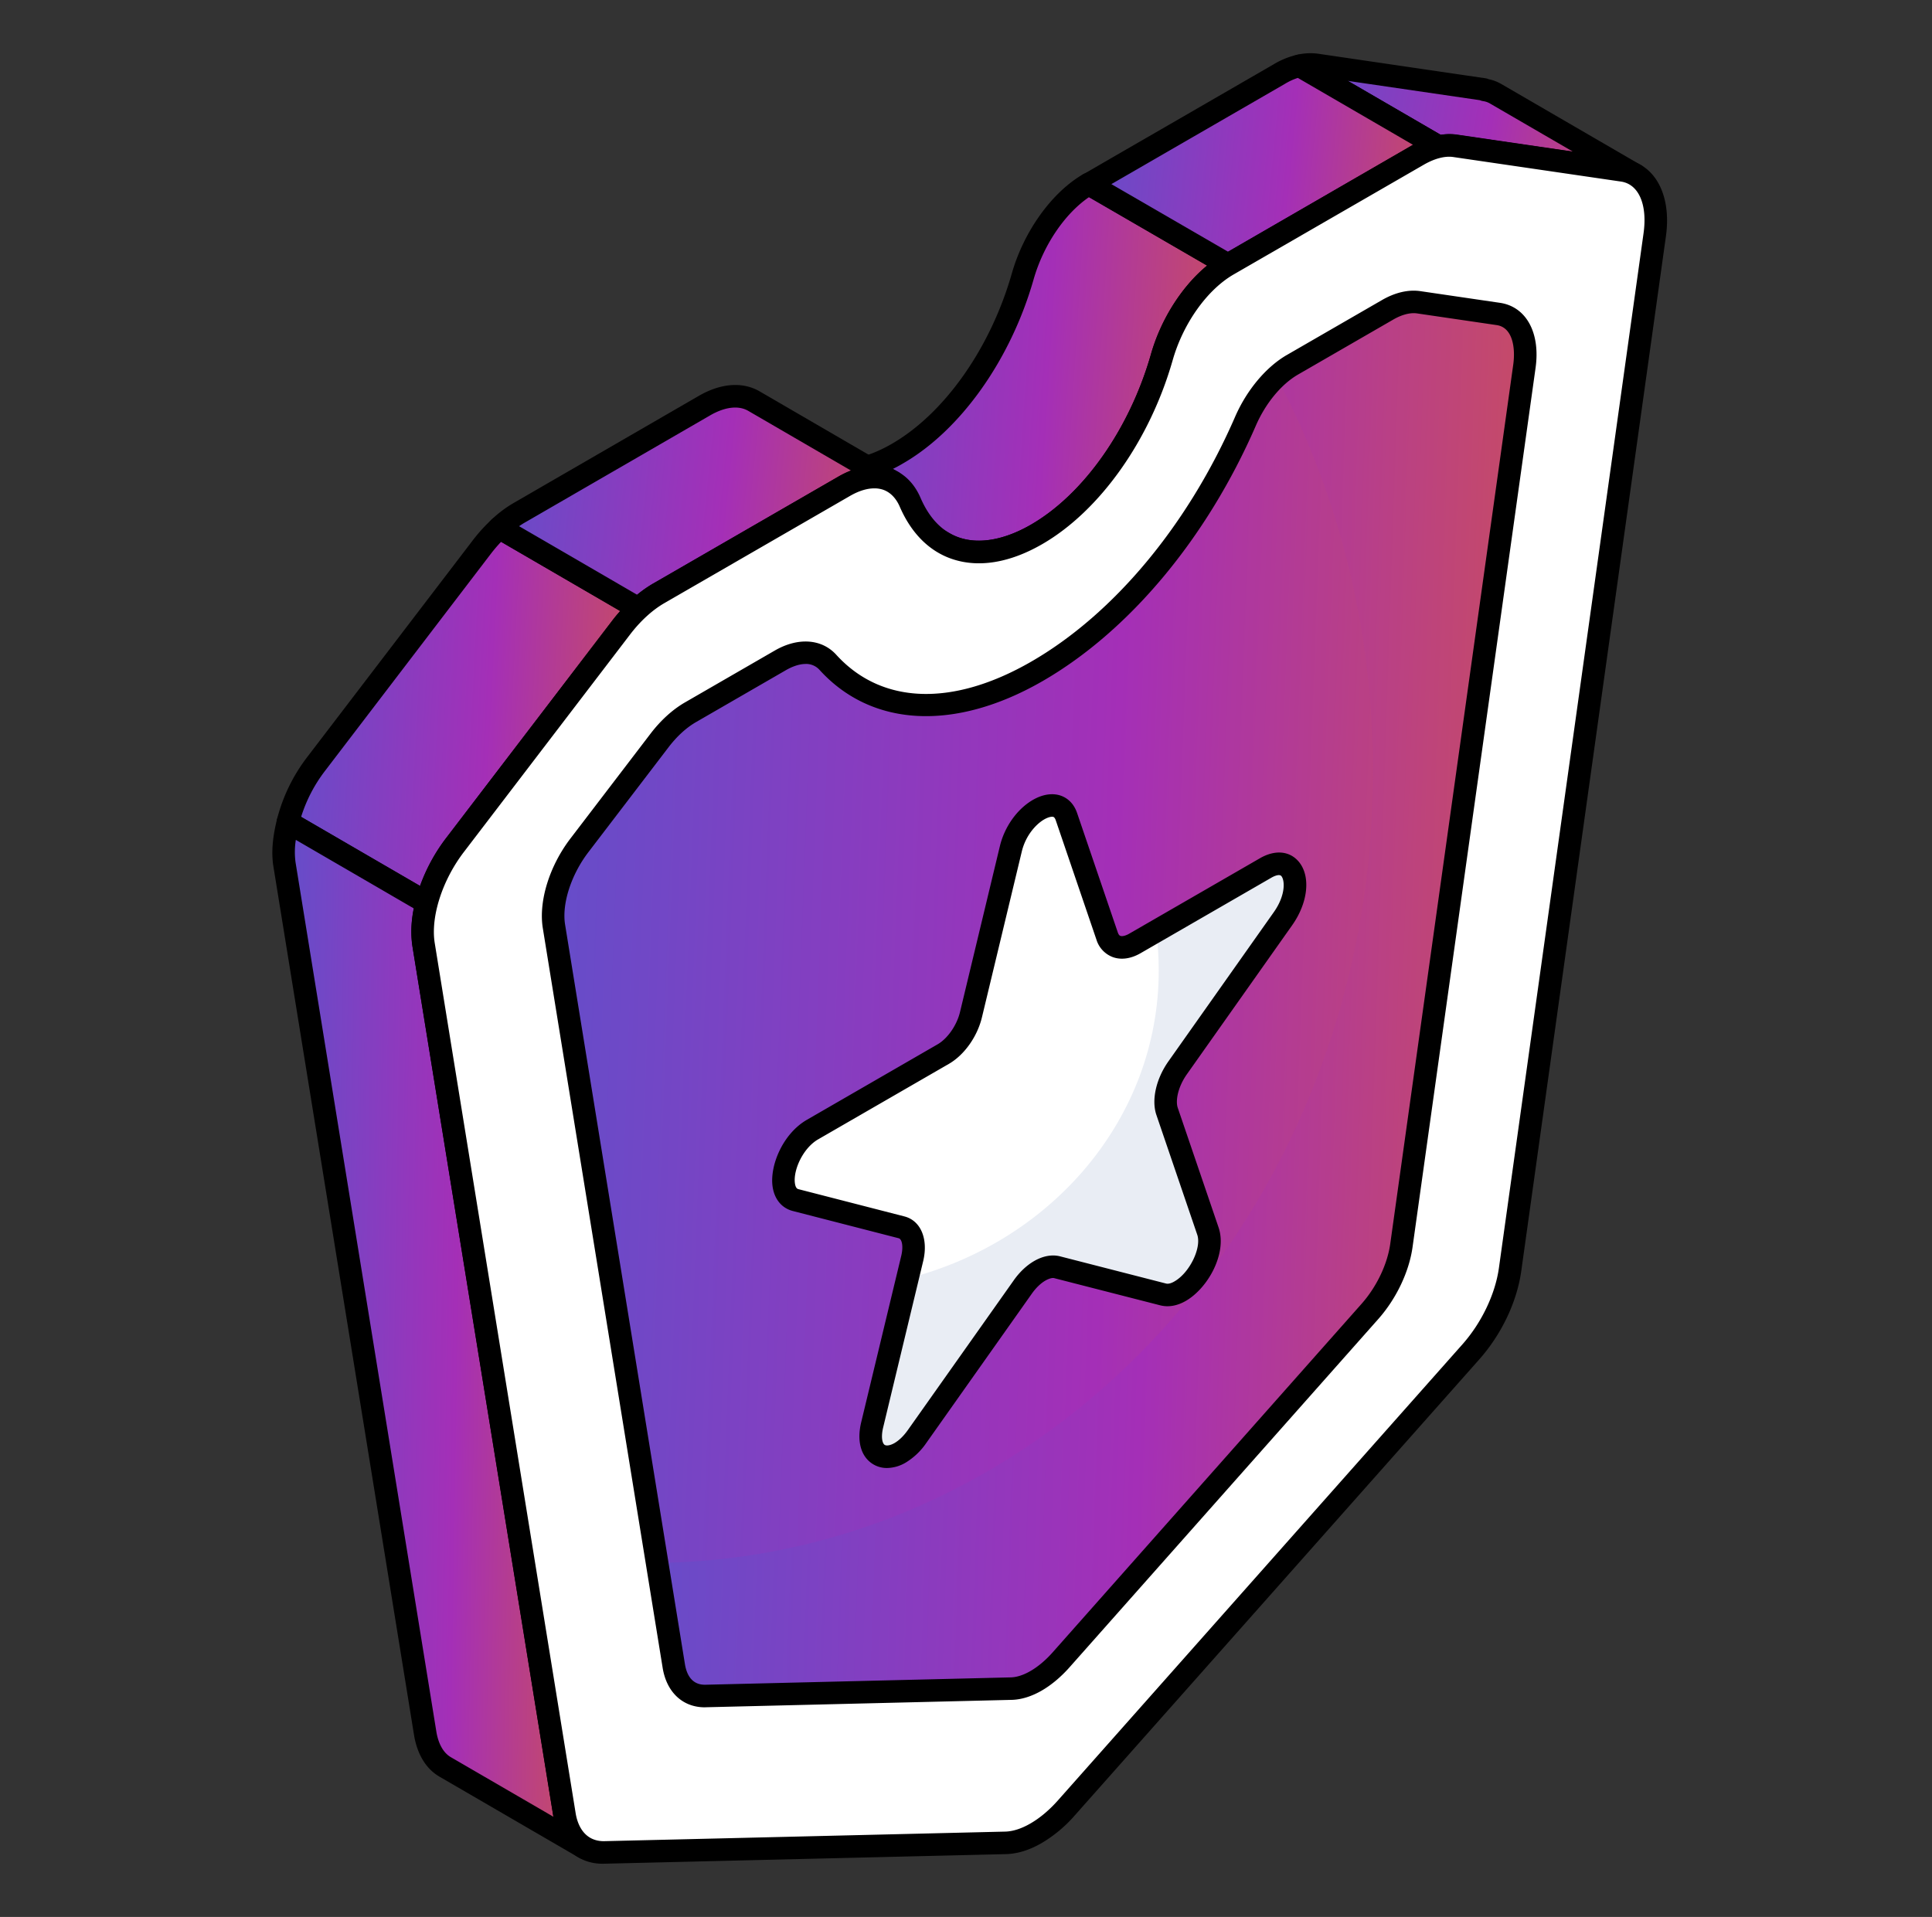 <svg width="131" height="130" fill="none" xmlns="http://www.w3.org/2000/svg"><rect width="100%" height="100%" fill="#333333" stroke="none"/><path d="M63.995 36.816l-9.433-5.48c1.76 1.02 4.026.734 6.29-.574 3.435-1.983 6.863-6.317 8.488-12.002.74-2.604 2.47-5.12 4.495-6.29l9.432 5.481c-2.026 1.17-3.754 3.686-4.492 6.29-1.63 5.686-5.055 10.018-8.489 12.002-2.267 1.308-4.534 1.594-6.291.573z" fill="url(#paint0_linear_1_312)"/><path d="M66.373 38.2a5.429 5.429 0 01-2.762-.724L54.186 32l-.008-.004a.763.763 0 01.187-1.406.766.766 0 01.584.085c1.455.847 3.418.64 5.52-.575 3.572-2.061 6.69-6.487 8.137-11.551.815-2.864 2.715-5.51 4.847-6.74a.764.764 0 01.766 0l9.433 5.482a.766.766 0 01-.002 1.323c-1.805 1.042-3.432 3.334-4.14 5.836-1.555 5.43-4.943 10.205-8.843 12.456-1.491.86-2.952 1.296-4.294 1.296zm-8.129-5.61l6.137 3.565c1.455.847 3.417.64 5.522-.573 3.57-2.063 6.687-6.487 8.136-11.553.677-2.388 2.114-4.627 3.81-6.018l-7.999-4.648c-1.655 1.126-3.11 3.273-3.772 5.605-1.554 5.43-4.942 10.204-8.842 12.456a9.727 9.727 0 01-2.991 1.166z" fill="#000"/><path d="M98.7 9.887l11.336 1.664c.306.057.593.153.841.306l-9.444-5.487a2.022 2.022 0 00-.765-.268l-.057-.038-11.337-1.663a3.168 3.168 0 00-1.164.06l9.439 5.486a3.08 3.08 0 011.15-.06z" fill="url(#paint1_linear_1_312)"/><path d="M110.877 12.621a.757.757 0 01-.384-.103l-.075-.044a1.91 1.91 0 00-.523-.172l-11.307-1.66a2.494 2.494 0 00-.873.052.788.788 0 01-.55-.086l-9.44-5.485a.764.764 0 01.215-1.405 3.904 3.904 0 011.453-.072l11.331 1.663c.074.01.147.03.214.063.306.057.593.172.879.336l9.349 5.43c.038.025.076.044.115.067a.761.761 0 01.335.861.763.763 0 01-.739.555zm-12.065-3.49l7.829 1.146-5.592-3.246a1.286 1.286 0 00-.478-.172.754.754 0 01-.22-.063l-8.96-1.311 6.297 3.657c.372-.06.75-.065 1.124-.012z" fill="#000"/><path d="M88.11 4.462c-.45.103-.916.289-1.376.57l-12.905 7.456 9.444 5.467L96.16 10.5a5.01 5.01 0 011.39-.554l-9.44-5.484z" fill="url(#paint2_linear_1_312)"/><path d="M83.271 18.722a.757.757 0 01-.382-.106l-9.444-5.467a.76.76 0 010-1.325l12.904-7.456a5.372 5.372 0 011.595-.65.791.791 0 01.552.084l9.439 5.483a.765.765 0 01-.222 1.41 4.211 4.211 0 00-1.174.468l-12.885 7.455a.776.776 0 01-.383.104zm-7.914-6.235l7.914 4.585 12.503-7.236.033-.017L88 5.284a3.998 3.998 0 00-.872.401l-11.772 6.802z" fill="#000"/><path d="M30.849 57.309l11.26-14.74a9.833 9.833 0 011.182-1.298l-9.435-5.481c-.41.382-.805.816-1.172 1.292l-11.26 14.74a10.885 10.885 0 00-1.902 3.938l9.413 5.468c.344-1.338 1-2.72 1.914-3.92z" fill="url(#paint3_linear_1_312)"/><path d="M28.935 61.995a.765.765 0 01-.384-.104l-9.414-5.471a.765.765 0 01-.357-.849 11.65 11.65 0 012.04-4.215l11.256-14.738a11.31 11.31 0 011.262-1.388.765.765 0 01.902-.1l9.435 5.481a.76.76 0 01.134 1.224 9.034 9.034 0 00-1.09 1.195l-11.26 14.743a10.41 10.41 0 00-1.784 3.648.765.765 0 01-.74.574zm-8.515-6.596l8.066 4.684a11.943 11.943 0 011.755-3.239l11.26-14.74c.172-.225.356-.449.553-.665l-8.078-4.695c-.238.25-.468.52-.688.805L22.03 52.289a10.046 10.046 0 00-1.612 3.108l.002.002z" fill="#000"/><path d="M44.67 40.237l12.58-7.265c1.281-.727 2.428-.784 3.308-.287l-9.444-5.487c-.86-.497-2.027-.44-3.308.287l-12.56 7.265a7.258 7.258 0 00-1.39 1.04l9.434 5.481c.45-.413.914-.767 1.38-1.034z" fill="url(#paint4_linear_1_312)"/><path d="M43.29 42.038a.775.775 0 01-.384-.105l-9.434-5.481a.763.763 0 01-.138-1.22 8.103 8.103 0 011.537-1.147l12.553-7.263c1.49-.843 2.934-.939 4.072-.287l9.446 5.49a.765.765 0 01-.76 1.326c-.844-.476-1.855-.111-2.553.286l-12.576 7.261c-.447.265-.864.58-1.242.937a.765.765 0 01-.52.203zm-8.094-6.353l8.005 4.65a8.004 8.004 0 011.09-.762L56.87 32.31a6.42 6.42 0 01.833-.398L50.73 27.86c-.648-.373-1.552-.273-2.544.289L35.63 35.413c-.145.08-.288.173-.434.272z" fill="#000"/><path d="M19.522 55.76c-.255 1-.37 1.983-.237 2.83l9.558 59.035c.192 1.032.65 1.797 1.339 2.198l9.444 5.487c-.688-.401-1.166-1.166-1.338-2.198l-9.56-59.036c-.14-.854-.053-1.839.207-2.848l-9.413-5.468z" fill="url(#paint5_linear_1_312)"/><path d="M39.624 126.075a.756.756 0 01-.383-.105h-.003l-9.443-5.485c-.879-.512-1.47-1.453-1.705-2.72L18.53 58.71c-.136-.889-.052-1.944.252-3.139a.765.765 0 011.128-.472l9.411 5.47c.297.171.44.52.356.852-.243.943-.31 1.816-.191 2.533l9.559 59.035c.128.782.472 1.373.967 1.66a.765.765 0 01-.388 1.426zM20.059 56.957a5.242 5.242 0 00-.02 1.518l9.56 59.03c.1.55.355 1.301.967 1.659l6.96 4.043-9.554-59.008a7.29 7.29 0 01.091-2.59l-8.004-4.652z" fill="#000"/><path d="M96.157 10.509c.89-.514 1.783-.734 2.542-.61l11.337 1.66c1.638.248 2.501 1.969 2.164 4.368l-9.813 70.206c-.277 1.9-1.248 3.951-2.638 5.525l-27.445 30.951a8.452 8.452 0 01-2.052 1.721c-.707.407-1.416.634-2.074.646l-27.237.652c-1.407.038-2.388-.912-2.661-2.511l-9.557-59.035c-.323-1.99.512-4.664 2.133-6.78L42.111 42.57c.769-1.004 1.658-1.814 2.562-2.334l12.572-7.26c2.001-1.156 3.714-.642 4.465 1.075 1.637 3.805 5.109 4.193 8.575 2.193 3.435-1.982 6.863-6.316 8.488-12.002.74-2.604 2.468-5.12 4.493-6.29l12.89-7.444z" fill="#fff"/><path d="M40.859 126.392c-1.727 0-2.998-1.196-3.332-3.146l-9.56-59.043c-.357-2.199.54-5.091 2.282-7.368l11.256-14.73c.826-1.083 1.79-1.958 2.785-2.534l12.572-7.259c1.23-.707 2.432-.902 3.48-.558.915.302 1.632.99 2.068 1.99.612 1.426 1.51 2.34 2.66 2.723 1.353.445 3.068.133 4.832-.887 3.572-2.061 6.688-6.485 8.137-11.551.812-2.862 2.715-5.51 4.846-6.741l12.89-7.443c1.062-.611 2.117-.85 3.047-.7l11.325 1.656c2.076.314 3.206 2.419 2.81 5.233l-9.813 70.206c-.302 2.074-1.329 4.232-2.82 5.926l-27.447 30.948a9.16 9.16 0 01-2.242 1.873c-.838.486-1.658.736-2.442.753l-27.235.65-.1.002zm18.423-93.273c-.497 0-1.059.172-1.655.518l-12.572 7.26c-.822.473-1.63 1.213-2.336 2.137L31.464 57.766c-1.477 1.925-2.275 4.416-1.986 6.192l9.559 59.035c.12.711.54 1.851 1.883 1.87l27.239-.65c.518-.012 1.109-.201 1.71-.551.636-.365 1.28-.906 1.863-1.564l27.445-30.947c1.281-1.453 2.199-3.369 2.453-5.127l9.811-70.2c.274-1.95-.325-3.329-1.522-3.51l-11.334-1.658c-.582-.101-1.306.088-2.046.516l-12.891 7.44c-1.805 1.043-3.432 3.335-4.14 5.837-1.555 5.43-4.943 10.205-8.843 12.455-2.18 1.258-4.282 1.612-6.08 1.014-1.56-.516-2.798-1.75-3.58-3.566-.178-.405-.522-.94-1.145-1.147a1.836 1.836 0 00-.58-.086h.002z" fill="#000"/><path d="M94.096 21.006c.734-.42 1.453-.6 2.078-.51l5.429.799c1.335.199 2.034 1.592 1.759 3.55l-8.341 59.618c-.214 1.545-1.017 3.216-2.137 4.482L71.92 112.593a6.91 6.91 0 01-1.667 1.394c-.577.333-1.155.52-1.69.531l-20.721.499c-1.136.025-1.947-.73-2.157-2.041L37.56 62.822c-.262-1.619.428-3.802 1.744-5.517l5.433-7.112c.621-.808 1.34-1.462 2.072-1.885l6.116-3.53c1.28-.74 2.466-.666 3.204.131 3.25 3.589 8.482 3.91 14.195.612 5.785-3.34 10.916-9.576 14.122-16.948.717-1.65 1.898-3.091 3.193-3.839l6.456-3.728z" fill="url(#paint6_linear_1_312)"/><path d="M103.364 24.837l-8.335 59.628c-.23 1.549-1.033 3.212-2.141 4.474l-20.973 23.649c-.516.592-1.09 1.07-1.663 1.395-.573.344-1.147.516-1.682.535l-20.724.497c-1.147.02-1.95-.726-2.16-2.045l-1.128-6.978c26.86-.325 48.54-24.222 48.54-53.663 0-9.75-2.37-18.889-6.538-26.765a5.17 5.17 0 011.07-.822l6.462-3.728c.746-.42 1.453-.612 2.084-.516l5.429.803c1.338.19 2.027 1.587 1.759 3.537z" fill="url(#paint7_linear_1_312)"/><path d="M47.79 115.784c-1.5 0-2.592-1.023-2.86-2.686l-8.124-50.151c-.296-1.83.447-4.225 1.892-6.107l5.432-7.111c.682-.887 1.478-1.608 2.298-2.084l6.114-3.531c1.567-.903 3.16-.795 4.148.275 3.07 3.393 7.901 3.562 13.252.47 5.59-3.229 10.622-9.276 13.803-16.59.788-1.812 2.1-3.382 3.512-4.196l6.456-3.728c.885-.509 1.773-.715 2.57-.604l5.433.797c1.774.266 2.738 2.038 2.403 4.414l-8.34 59.618c-.234 1.68-1.102 3.503-2.324 4.883L72.493 113.1c-.574.642-1.214 1.177-1.855 1.548-.7.402-1.392.618-2.055.631l-20.721.501-.071.004zm6.837-70.756c-.526 0-1.047.254-1.319.41l-6.114 3.532c-.65.374-1.29.96-1.85 1.688l-5.432 7.111c-1.185 1.541-1.825 3.524-1.596 4.933l8.125 50.149c.103.643.42 1.402 1.35 1.402h.038l20.718-.499c.398-.012.856-.159 1.325-.432.502-.289 1.013-.717 1.48-1.239L92.31 88.434c1.03-1.16 1.759-2.686 1.956-4.078l8.339-59.62c.16-1.14-.035-2.525-1.115-2.688l-5.43-.797c-.446-.057-1.005.084-1.582.417l-6.456 3.728c-1.138.655-2.212 1.955-2.873 3.48-3.31 7.608-8.573 13.917-14.442 17.306-5.94 3.428-11.604 3.147-15.145-.76a1.223 1.223 0 00-.937-.396l.002.002z" fill="#000"/><path d="M70.42 54.906c.796-.46 1.591-.392 1.891.483l2.76 8.1c.268.784 1.027.985 1.888.49l8.859-5.116c1.92-1.109 2.72 1.252 1.176 3.441l-7.148 10.12c-.689.974-.981 2.169-.712 2.95l2.769 8.115c.456 1.334-.643 3.358-1.88 4.072-.386.223-.787.317-1.158.221l-7.188-1.843c-.349-.09-.758.002-1.167.24a3.77 3.77 0 00-1.158 1.102L62.19 97.41c-.3.45-.695.83-1.156 1.115-1.235.713-2.344-.039-1.897-1.893l2.715-11.28c.264-1.09-.029-1.944-.726-2.122l-7.181-1.846c-1.553-.402-.769-3.677 1.15-4.784l8.862-5.115c.86-.498 1.613-1.572 1.877-2.662l2.705-11.256c.295-1.22 1.088-2.2 1.882-2.66v-.001z" fill="#fff"/><path d="M79.85 72.421c-.689.975-.995 2.18-.708 2.944l2.753 8.125c.459 1.339-.631 3.365-1.874 4.072-.382.23-.784.325-1.147.23l-7.188-1.855c-.363-.095-.765 0-1.185.249-.402.23-.803.612-1.147 1.09l-7.17 10.132c-.363.516-.764.899-1.147 1.109-1.242.726-2.351-.038-1.892-1.893l2.39-9.922c9.807-2.504 17.033-10.897 17.033-20.876 0-.899-.057-1.797-.172-2.677l7.418-4.282c1.93-1.109 2.715 1.242 1.185 3.441l-7.15 10.113z" fill="#E9EDF4"/><path d="M60.145 99.555a1.793 1.793 0 01-1.088-.354c-.713-.533-.956-1.535-.663-2.749l2.714-11.28c.163-.672.039-1.146-.17-1.198l-7.184-1.849c-.753-.197-1.252-.806-1.371-1.674-.191-1.419.698-3.57 2.332-4.512l8.858-5.116c.676-.39 1.3-1.286 1.518-2.18l2.705-11.256c.317-1.323 1.177-2.527 2.242-3.143.675-.388 1.358-.485 1.93-.271.349.134.817.44 1.066 1.166l2.762 8.104c.042.12.1.197.169.224.103.038.315.019.611-.153l8.86-5.114c.994-.572 1.953-.501 2.575.177.88.964.713 2.801-.394 4.367L80.47 72.863c-.612.872-.773 1.799-.612 2.263l2.768 8.116c.593 1.74-.707 4.105-2.22 4.98-.586.34-1.187.44-1.731.302l-7.19-1.843c-.13-.038-.358.025-.595.16-.32.182-.646.498-.918.88l-7.161 10.132a4.565 4.565 0 01-1.396 1.333c-.385.233-.824.36-1.273.369h.002zm10.658-43.986c-.535.308-1.252 1.065-1.52 2.178l-2.705 11.256c-.318 1.308-1.197 2.543-2.239 3.145l-8.86 5.116c-1.037.596-1.702 2.093-1.58 2.978.048.352.185.388.237.402l7.179 1.847c1.118.282 1.644 1.533 1.28 3.041l-2.714 11.28c-.153.638-.06 1.051.092 1.166.126.094.4.046.68-.115.216-.126.555-.384.912-.893l7.162-10.128c.401-.574.887-1.03 1.401-1.327.6-.344 1.204-.45 1.74-.317l7.188 1.845c.204.057.453-.067.585-.146 1.023-.59 1.841-2.275 1.539-3.162l-2.768-8.115c-.348-1.012-.03-2.442.808-3.636l7.148-10.121c.838-1.186.744-2.199.51-2.455-.152-.166-.557.046-.678.117l-8.859 5.115c-.66.383-1.338.478-1.912.258a1.835 1.835 0 01-1.08-1.16l-2.762-8.106c-.03-.088-.083-.2-.159-.23-.103-.038-.334.003-.625.167z" fill="#000"/><defs><linearGradient id="paint0_linear_1_312" x1="54.562" y1="12.47" x2="84.715" y2="14.362" gradientUnits="userSpaceOnUse"><stop stop-color="#634ECA"/><stop offset=".568" stop-color="#A42FB7"/><stop offset="1" stop-color="#CA4E5D"/></linearGradient><linearGradient id="paint1_linear_1_312" x1="88.11" y1="4.373" x2="111.476" y2="8.251" gradientUnits="userSpaceOnUse"><stop stop-color="#634ECA"/><stop offset=".568" stop-color="#A42FB7"/><stop offset="1" stop-color="#CA4E5D"/></linearGradient><linearGradient id="paint2_linear_1_312" x1="73.829" y1="4.462" x2="98.615" y2="6.839" gradientUnits="userSpaceOnUse"><stop stop-color="#634ECA"/><stop offset=".568" stop-color="#A42FB7"/><stop offset="1" stop-color="#CA4E5D"/></linearGradient><linearGradient id="paint3_linear_1_312" x1="19.522" y1="35.79" x2="44.523" y2="37.064" gradientUnits="userSpaceOnUse"><stop stop-color="#634ECA"/><stop offset=".568" stop-color="#A42FB7"/><stop offset="1" stop-color="#CA4E5D"/></linearGradient><linearGradient id="paint4_linear_1_312" x1="33.856" y1="26.874" x2="61.729" y2="29.694" gradientUnits="userSpaceOnUse"><stop stop-color="#634ECA"/><stop offset=".568" stop-color="#A42FB7"/><stop offset="1" stop-color="#CA4E5D"/></linearGradient><linearGradient id="paint5_linear_1_312" x1="19.23" y1="55.76" x2="40.733" y2="56.104" gradientUnits="userSpaceOnUse"><stop stop-color="#634ECA"/><stop offset=".568" stop-color="#A42FB7"/><stop offset="1" stop-color="#CA4E5D"/></linearGradient><linearGradient id="paint6_linear_1_312" x1="37.506" y1="20.473" x2="106.917" y2="23.113" gradientUnits="userSpaceOnUse"><stop stop-color="#634ECA"/><stop offset=".568" stop-color="#A42FB7"/><stop offset="1" stop-color="#CA4E5D"/></linearGradient><linearGradient id="paint7_linear_1_312" x1="44.558" y1="20.474" x2="106.561" y2="22.58" gradientUnits="userSpaceOnUse"><stop stop-color="#634ECA"/><stop offset=".568" stop-color="#A42FB7"/><stop offset="1" stop-color="#CA4E5D"/></linearGradient></defs></svg>